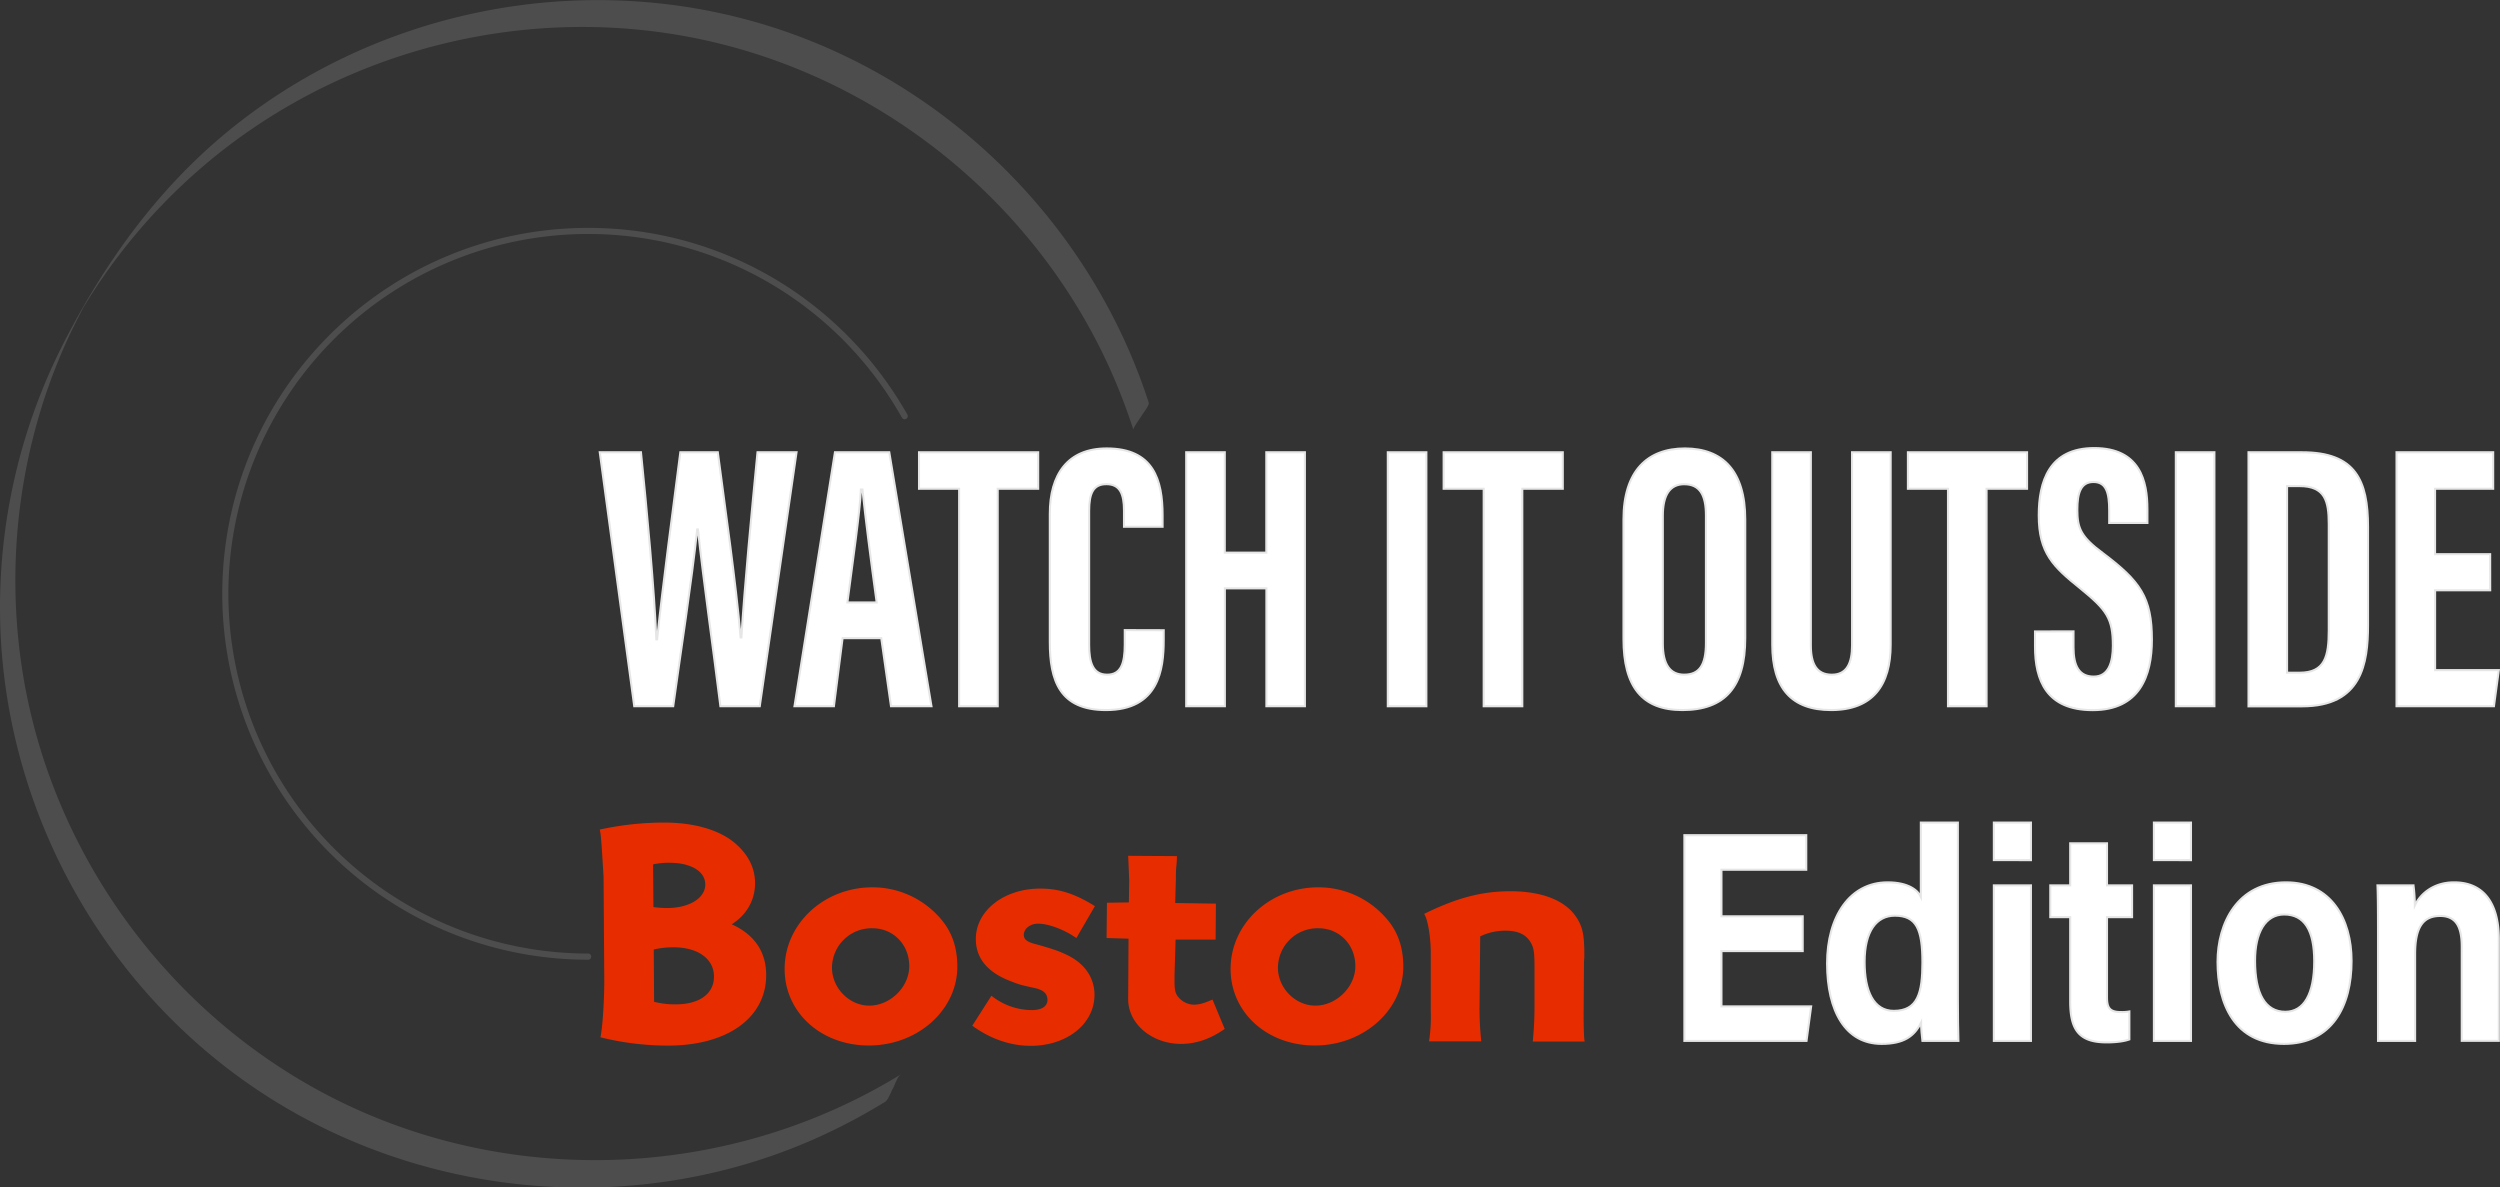 <svg id="Layer_1" data-name="Layer 1" xmlns="http://www.w3.org/2000/svg" viewBox="0 0 1204.27 571.98"><rect x="0" y="0" width="1204.27" height="571.98" fill="#333333" stroke="none"/><defs><style>.cls-1{fill:#fff;stroke:#e6e6e6;stroke-miterlimit:10;}.cls-2{fill:#e72d00;}.cls-3{fill:#4d4d4d;}</style></defs><path class="cls-1" d="M1014.68,922.11H975.54v26.61h43.21l-2.23,16.64H957.68V866.27h58.71v16.64H975.54v22.42h39.14Z" transform="translate(-146.3 -463.95)"/><path class="cls-1" d="M1089.42,860.19v84.34c0,8.68.13,16.49.26,20.83h-17.34c-.26-2-.65-6.37-.65-8.82-3.16,6.5-8.28,10.26-19,10.26-17.34,0-26.27-15.62-26.27-38.76,0-22.57,10.9-39.06,29.16-39.06,10.11,0,14.58,3.91,16,6.94V860.19Zm-30.87,90.7c11.56,0,13.79-8.68,13.79-23.29,0-16.05-2.89-22.56-13.26-22.56-8.8,0-14.58,7.37-14.58,22.27C1044.5,941.34,1048.83,950.89,1058.55,950.89Z" transform="translate(-146.3 -463.95)"/><path class="cls-1" d="M1106.75,878.28V860.19h17.87v18.09Zm0,12.15h17.87v74.93h-17.87Z" transform="translate(-146.3 -463.95)"/><path class="cls-1" d="M1133.94,890.43h9.59V870.17h17.73v20.26h12.08v15.33h-12.08v38.48c0,5.06,1.18,7.23,6.7,7.23a20.54,20.54,0,0,0,4.07-.29v13.46c-3.55,1.3-8.54,1.44-10.9,1.44-13.14,0-17.6-5.79-17.6-19.67V905.76h-9.59Z" transform="translate(-146.3 -463.95)"/><path class="cls-1" d="M1183.85,878.28V860.19h17.86v18.09Zm0,12.15h17.86v74.93h-17.86Z" transform="translate(-146.3 -463.95)"/><path class="cls-1" d="M1279.07,926.88c0,21.84-9.45,39.92-32.57,39.92-23.77,0-32-19.23-32-39.49,0-18.66,9.59-38.33,33-38.33C1269.22,889,1279.07,906.63,1279.07,926.88Zm-46.49-.14c0,16,5,24.59,14.58,24.59,8.93,0,13.92-8.54,13.92-24.31,0-14.89-4.73-22.56-14.45-22.56C1237.57,904.46,1232.58,913.14,1232.58,926.74Z" transform="translate(-146.3 -463.95)"/><path class="cls-1" d="M1291.81,913.86c0-15.48-.13-20.1-.26-23.43h17.34a77.31,77.31,0,0,1,.66,9.69c2.75-5.79,9.19-11.14,18.91-11.14,14.32,0,21.54,10.13,21.54,27.34v49h-17.86V920.08c0-8.53-2-14.9-10.38-14.9-8.14,0-12.08,5.21-12.08,18.37v41.81h-17.87Z" transform="translate(-146.3 -463.95)"/><path class="cls-1" d="M451.82,804.16,435.21,681.81h19.85c2.71,26.37,6.5,67,7.4,90.11h.37c2.7-25.82,7.76-63.37,11.19-90.11h18.05c3.61,27.65,8.66,62.27,11,89.2h.36c1.44-23.81,5.05-61.55,7.76-89.2H530L512.28,804.16H493.33c-3.43-27.47-8.12-60.08-10.83-85.17h-.36c-2.71,25.64-7.94,58.8-11.55,85.17Z" transform="translate(-146.3 -463.95)"/><path class="cls-1" d="M552.18,771.37,548,804.16h-19l19.5-122.35h26.17L595,804.16h-19.5l-4.69-32.79Zm16.42-17.21c-2.88-20.88-5.41-40.67-6.85-54.4H561c-.36,10.07-4.15,36.26-6.5,54.4Z" transform="translate(-146.3 -463.95)"/><path class="cls-1" d="M608.32,699.39H589V681.81h57.4v17.58H626.91V804.16H608.32Z" transform="translate(-146.3 -463.95)"/><path class="cls-1" d="M706.87,767.53v4.76c0,14.1-2.35,33.7-27.8,33.7C656.69,806,652,791.71,652,773.21V711.48c0-18.87,8.48-31.51,27.43-31.51,22.57,0,26.9,15.21,26.9,32.24v5.5H687.74V710c0-8.24-2-12.82-8.49-12.82-6.31,0-8.3,4.4-8.3,12.82v64.66c0,8.06,1.63,14.29,8.67,14.29,6.67,0,8.48-5.5,8.48-14.47v-7Z" transform="translate(-146.3 -463.95)"/><path class="cls-1" d="M717.7,681.81h18.59v48.35h20V681.81h18.59V804.16H756.33V747.38h-20v56.78H717.7Z" transform="translate(-146.3 -463.95)"/><path class="cls-1" d="M833.4,681.81V804.16H814.81V681.81Z" transform="translate(-146.3 -463.95)"/><path class="cls-1" d="M861,699.39H841.71V681.81h57.4v17.58h-19.5V804.16H861Z" transform="translate(-146.3 -463.95)"/><path class="cls-1" d="M987,714.23v57.14c0,23.45-9.75,34.62-30.32,34.62-19.5,0-28.34-11.35-28.34-34.25V714.23c0-23.45,11.55-34.26,29.6-34.26C976.18,680,987,690.78,987,714.23ZM947.3,712.4v61.54c0,10.26,3.61,15,10.29,15,7.22,0,10.47-4.58,10.47-15.2V712.21c0-9.71-2.89-15-10.47-15C950.91,697.19,947.3,702.14,947.3,712.4Z" transform="translate(-146.3 -463.95)"/><path class="cls-1" d="M1018.6,681.81v93.05c0,9,2.89,14.1,10.11,14.1,7.4,0,9.74-5.86,9.74-14.1V681.81h18.6v92.68c0,19.41-8.49,31.5-28.7,31.5-19.14,0-28.34-10.62-28.34-31.5V681.81Z" transform="translate(-146.3 -463.95)"/><path class="cls-1" d="M1084.66,699.39h-19.31V681.81h57.4v17.58h-19.5V804.16h-18.59Z" transform="translate(-146.3 -463.95)"/><path class="cls-1" d="M1145.13,768.08v7.69c0,9,2.71,14.1,9.75,14.1,7.22,0,9.2-7,9.2-14.83,0-13.19-2.89-17.22-15.7-27.66-13-10.44-20-17-20-35.17,0-16.12,4.88-32.42,26.72-32.42,22.2,0,25.63,16.12,25.63,29.49v6.59h-18.41v-6c0-8.61-1.45-13.74-7.58-13.74s-7.77,5.31-7.77,13.37c0,8.8,1.63,13,12.28,20.88,18,13.56,23.64,21.25,23.64,41.77,0,17.4-5.95,33.88-28.51,33.88-22.39,0-27.8-14.47-27.8-30.59v-7.32Z" transform="translate(-146.3 -463.95)"/><path class="cls-1" d="M1213,681.81V804.16h-18.59V681.81Z" transform="translate(-146.3 -463.95)"/><path class="cls-1" d="M1229.42,681.81h25.81c25.63,0,31.77,13.37,31.77,36.08V765c0,18.69-3.07,39.2-31.77,39.2h-25.81ZM1248,788h6c12.27,0,14.08-7.87,14.08-20.51V716.42c0-11.17-1.81-18.31-14.08-18.31h-6Z" transform="translate(-146.3 -463.95)"/><path class="cls-1" d="M1345.85,748.3h-26.54v38.46H1350l-2.35,17.4h-46.93V681.81h46.57v17.58h-28V730.9h26.54Z" transform="translate(-146.3 -463.95)"/><path class="cls-2" d="M437.05,886.46c-1.17-19.82-1.34-20.58-1.84-22.89a145,145,0,0,1,31.19-3.38c15.1,0,27.84,4,35.05,10.91,5.71,5.22,8.56,11.52,8.56,18.28,0,8.14-4,15.21-11.24,19.82,10.9,4.91,16.6,13.21,16.6,24.42,0,20.59-18.61,34-47.29,34a134.78,134.78,0,0,1-32.54-4c1-4.46,1.85-17.51,1.85-27.19l-.34-49.62Zm24,14.44a52.13,52.13,0,0,0,6.54.46c10.73,0,18.45-4.76,18.45-11.37,0-6.29-6.88-10.44-17.28-10.44a35.84,35.84,0,0,0-7.88.77Zm.33,45.63a41.06,41.06,0,0,0,10.4,1.23c11.4,0,18.45-5.07,18.45-13.37,0-8.6-7.72-14.13-19.62-14.13a41.72,41.72,0,0,0-9.4,1.07Z" transform="translate(-146.3 -463.95)"/><path class="cls-2" d="M598.39,905.36c6.2,6.6,9.05,14.44,9.05,24.27,0,20.89-19.12,37.94-42.6,37.94-23.14,0-40.58-16-40.58-36.86,0-21.82,19-39.33,42.26-39.33A43.12,43.12,0,0,1,598.39,905.36Zm-51.32,24.73c0,9.83,8.38,18.28,17.94,18.28,10.23,0,19.29-9.06,19.29-19,0-10.44-7.72-18.28-17.78-18.28A19.1,19.1,0,0,0,547.07,930.09Z" transform="translate(-146.3 -463.95)"/><path class="cls-2" d="M664.8,915.8c-6-4.14-13.42-6.91-18.45-6.91-3.86,0-6.88,2.46-6.88,5.38,0,2.3,1.68,3.53,6.21,4.61,6,1.69,10.06,2.91,13.92,4.76,8.89,4,13.92,11.06,13.92,19.51,0,14-13.25,24.58-30.69,24.58-9.9,0-19.46-3.38-28.18-9.68l9.23-14.44a31.44,31.44,0,0,0,19.45,6.91c4.86,0,7.55-1.84,7.55-4.91s-2-4.77-6-5.69c-5.7-1.23-7.72-1.69-11.07-3.07-11.74-4.3-17.44-11.22-17.44-20.59,0-13.67,13.58-24.27,31-24.27,9.06,0,16.78,2.46,26.34,8.45Z" transform="translate(-146.3 -463.95)"/><path class="cls-2" d="M731.87,916.57H712.59l-.51,16.9v3.23c0,4,.34,5.68,1.68,7.37a10,10,0,0,0,7.55,3.84c2.52,0,4.86-.61,9.06-2.46l5.87,14.14c-7,4.91-13.92,7.21-21,7.21-14.08,0-25.49-9.67-25.49-21.5l.17-29.19-10.57-.31.17-17,10.57-.15.16-10.45c-.16-4.3-.33-8.45-.5-12l23.48.15a43.27,43.27,0,0,1-.34,5.38c-.16,2.46-.16,3.84-.16,5.68l-.34,11.53,19.62.3Z" transform="translate(-146.3 -463.95)"/><path class="cls-2" d="M813.21,905.36c6.21,6.6,9.06,14.44,9.06,24.27,0,20.89-19.12,37.94-42.6,37.94-23.14,0-40.58-16-40.58-36.86,0-21.82,18.95-39.33,42.26-39.33A43.11,43.11,0,0,1,813.21,905.36Zm-51.32,24.73c0,9.83,8.39,18.28,18,18.28,10.23,0,19.29-9.06,19.29-19,0-10.44-7.72-18.28-17.78-18.28A19.11,19.11,0,0,0,761.89,930.09Z" transform="translate(-146.3 -463.95)"/><path class="cls-2" d="M835.52,923.18c0-7.53-1.35-16.29-3.19-19,15.6-7.68,27.67-10.91,41.59-10.91,14.93,0,26,4.3,31.36,12,3.19,4.61,4.19,8.45,4.19,18.13a26.18,26.18,0,0,1-.16,3.69v1.07l-.17,24v1.38c0,5.07.17,10.91.5,12.14h-25a167.7,167.7,0,0,0,.84-17.36V930.09c0-5.68-.17-8.3-1-10.45-2-4.91-6-7.37-12.92-7.37A27.76,27.76,0,0,0,859.33,915L859,949.45a148.58,148.58,0,0,0,.84,16.13H834.68a76.54,76.54,0,0,0,.84-14.29Z" transform="translate(-146.3 -463.95)"/><path class="cls-3" d="M429.65,923.28A173.31,173.31,0,1,1,571.1,649.86a177.8,177.8,0,0,1,9.69,15.31,1.5,1.5,0,0,0,2.59-1.52,178.35,178.35,0,0,0-50.22-56.36,175.66,175.66,0,0,0-69.89-30.37,178.21,178.21,0,0,0-75.37,1.77,175.72,175.72,0,0,0-63.19,29.66,177.85,177.85,0,0,0-46.17,50.82,175.36,175.36,0,0,0-23.48,66.39,176.45,176.45,0,0,0,89.36,178.78,176,176,0,0,0,67.18,21,178.4,178.4,0,0,0,18,.92,1.5,1.5,0,0,0,0-3Z" transform="translate(-146.3 -463.95)"/><path class="cls-3" d="M580.13,981.56c-84.71,52-193.37,55.18-280.65,7.5-75.31-41.14-128.8-116.5-142.29-201.31a281.66,281.66,0,0,1,10.1-130.64,275.56,275.56,0,0,1,11.87-30.39c2.35-5.11,4.94-10.07,7.51-15.07,2.36-4.59-3.64,6-.24.47.69-1.12,1.37-2.25,2.06-3.36,1.81-2.9,3.66-5.77,5.58-8.6A280.58,280.58,0,0,1,234.8,552.4c64.66-60.57,156.17-87.11,243.25-70.69,88.13,16.63,164.55,76.52,202.05,158a284.66,284.66,0,0,1,12.17,31.28c-.28-.85,3.26-5.59,3.76-6.49.6-1.05,4-5.37,3.64-6.56-28.49-88-100.32-157.91-189.33-183.34-87.56-25-184-5.07-254.36,52.71-33.61,27.6-58.75,62.5-78.59,101a280.42,280.42,0,0,0-31.09,128.3c0,88.65,43.18,173.53,114.71,225.85,79.17,57.92,186,69.92,276,30.87a285.87,285.87,0,0,0,35.68-18.64c1.49-.91,2.9-5,3.76-6.48s2.13-5.64,3.63-6.56Z" transform="translate(-146.3 -463.95)"/></svg>